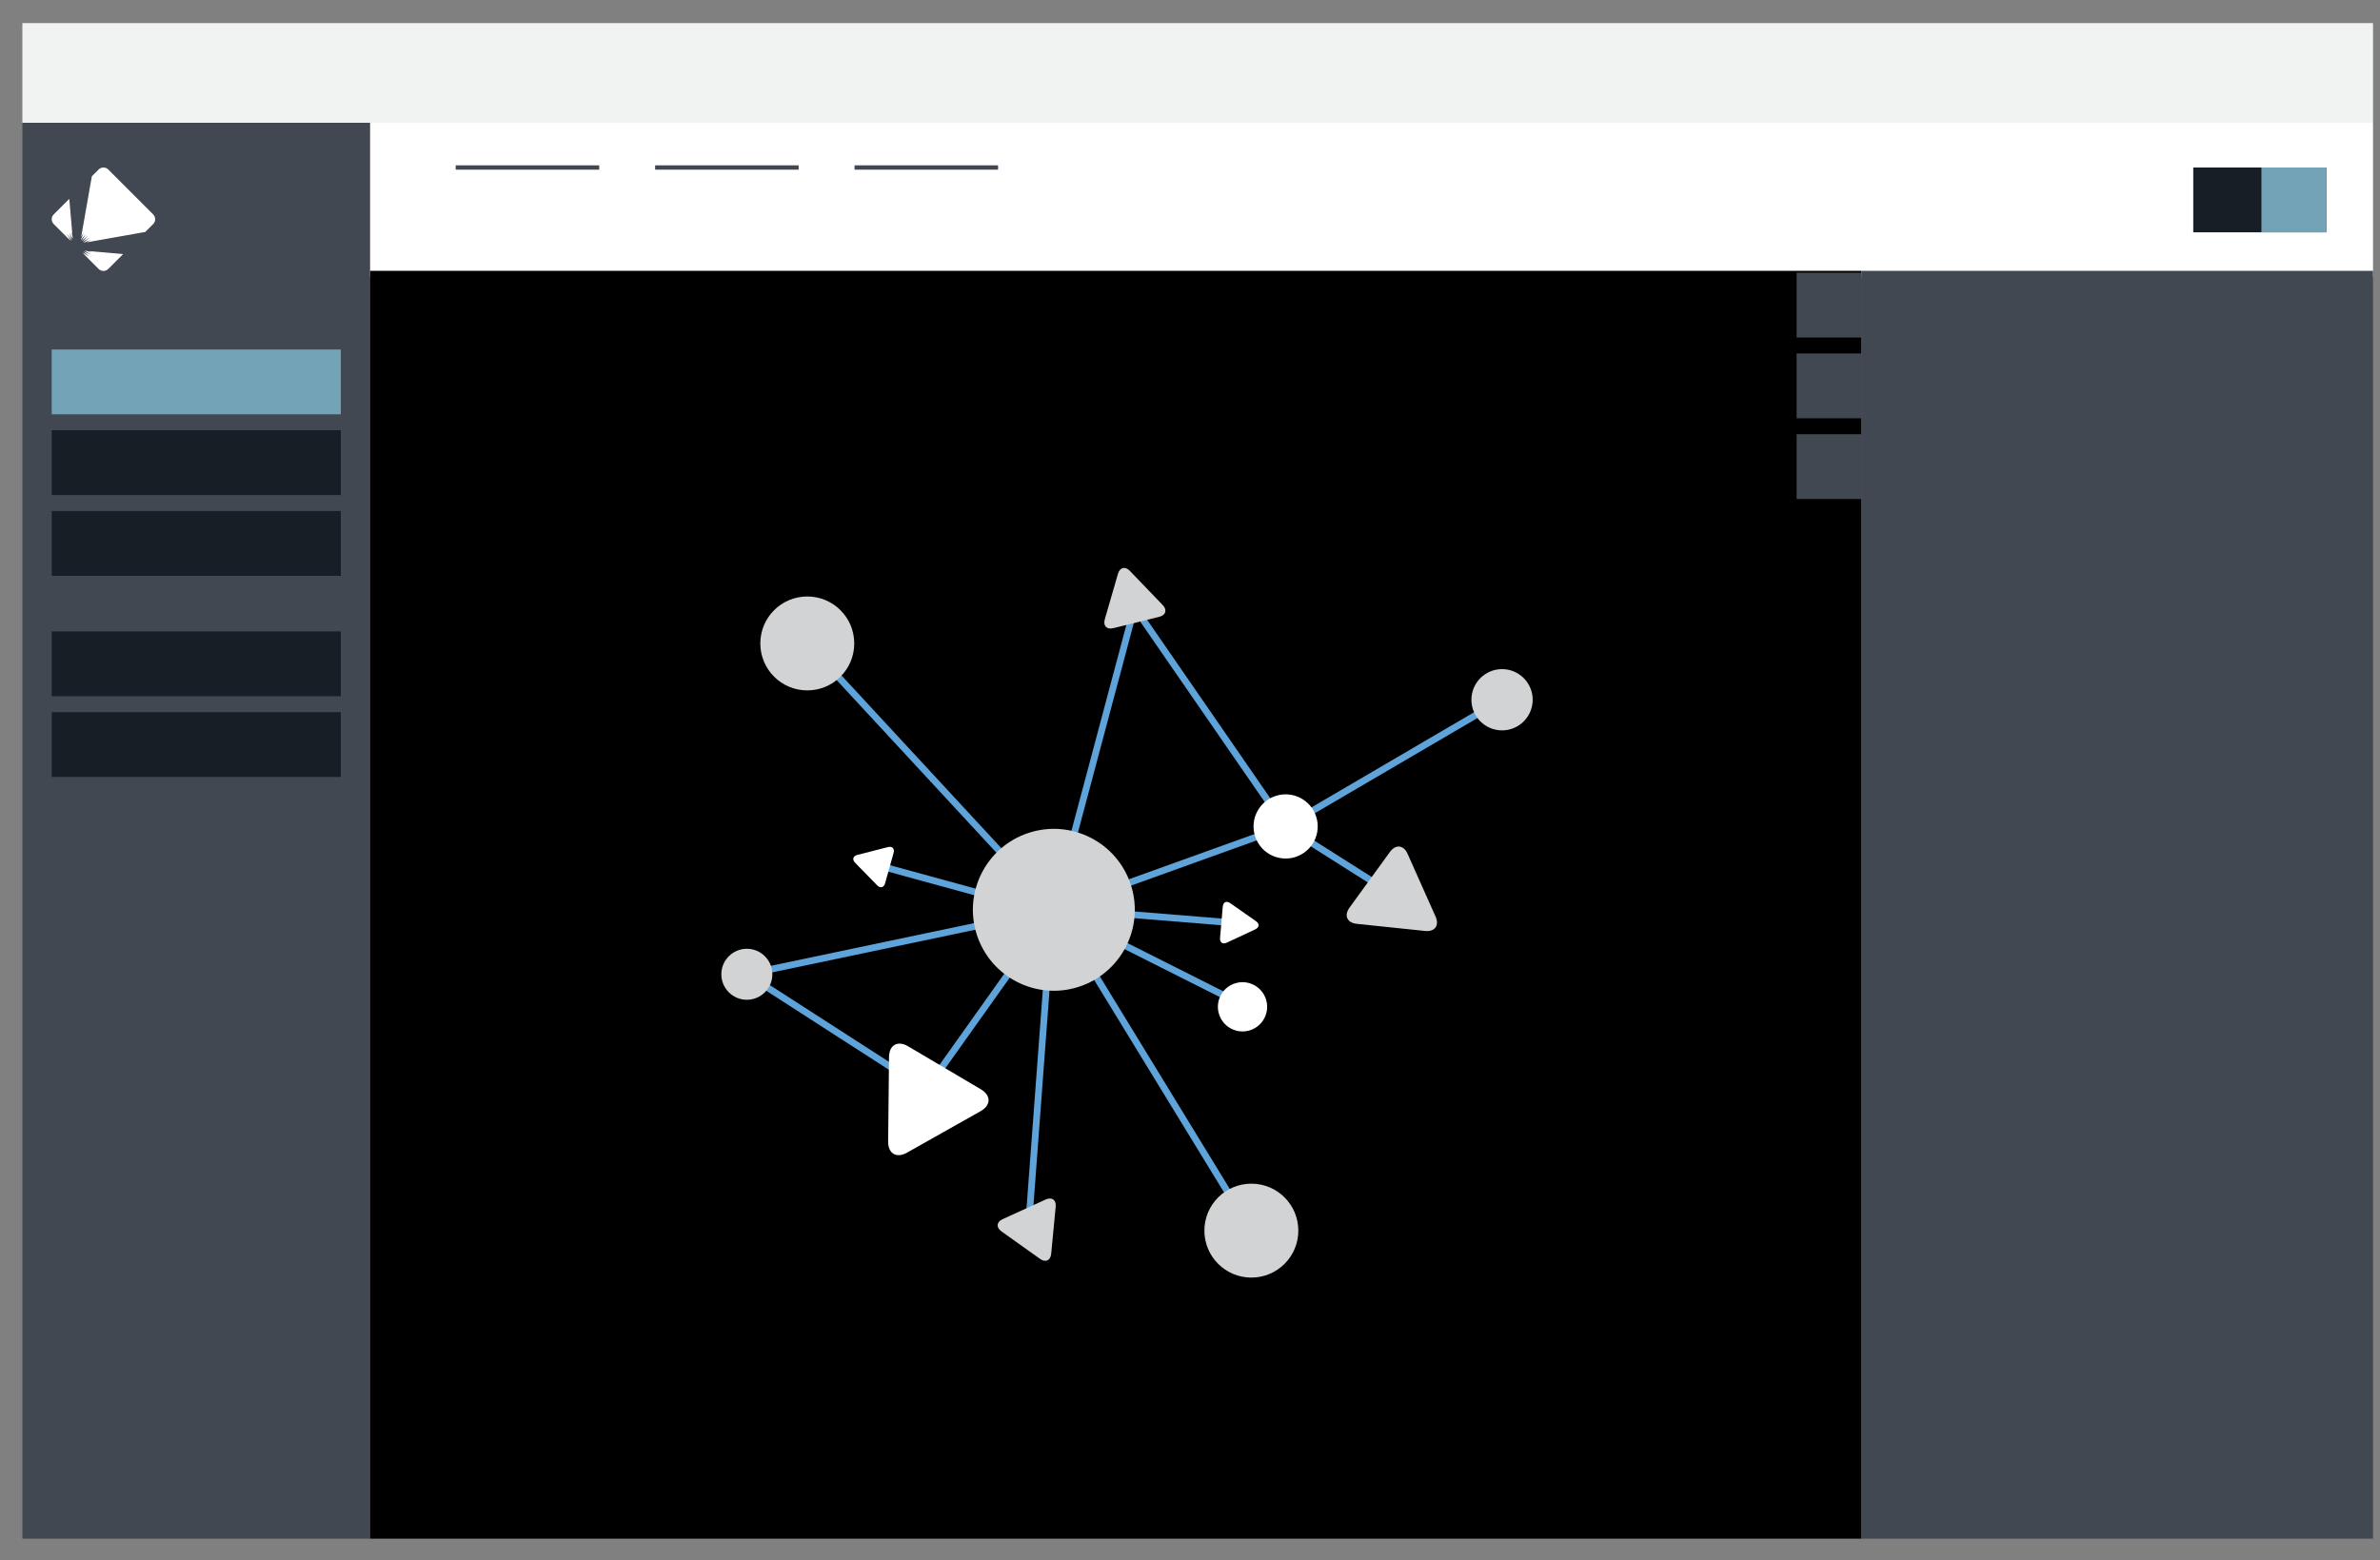 <?xml version="1.0" encoding="utf-8"?>
<!-- Generator: Adobe Illustrator 16.0.0, SVG Export Plug-In . SVG Version: 6.00 Build 0)  -->
<!DOCTYPE svg PUBLIC "-//W3C//DTD SVG 1.1//EN" "http://www.w3.org/Graphics/SVG/1.1/DTD/svg11.dtd">
<svg version="1.1" xmlns="http://www.w3.org/2000/svg" xmlns:xlink="http://www.w3.org/1999/xlink" x="0px" y="0px"
	 width="647.541px" height="424.59px" viewBox="0 0 647.541 424.59" enable-background="new 0 0 647.541 424.59"
	 xml:space="preserve">
<rect x="0" y="0" width="647.541" height="424.59" fill="#808080" stroke="none"/>
<g id="Layer_1">
	<rect x="6.089" y="6.287" fill="#F1F2F2" width="639.553" height="27.128"/>
	<rect x="6.089" y="33.415" fill="#414851" width="94.618" height="385.309"/>
	<rect x="100.707" y="33.415" fill="#FFFFFF" width="544.935" height="41.978"/>
	<rect x="100.707" y="73.701" width="405.753" height="345.021"/>
	<rect x="506.46" y="73.701" fill="#414851" width="139.182" height="345.021"/>
	<g>
		<path fill="#FFFFFF" d="M24.285,68.335l9.225,0.802l-4.054,4.051c-0.722,0.724-1.895,0.724-2.618,0l-3.655-3.655l-0.716-0.838
			l1.89,1.159l-1.688-1.439l2.049,0.851l-1.692-1.038l0.478,0.043l1.479,0.354L24.285,68.335z M21.941,65.383l1.439-1.686
			l-1.158,1.891l1.684-1.441l-1.439,1.686l1.89-1.16L22.67,66.11h0.002l2.045-0.849L23.6,65.946l15.924-2.823l2.155-2.156
			c0.724-0.724,0.724-1.896,0-2.619L29.456,46.127c-0.722-0.725-1.895-0.725-2.618,0l-1.848,1.848l-2.907,16.521l0.708-1.161
			L21.941,65.383z M18.199,63.697l1.44,1.686l-0.851-2.049l1.002,1.637l-0.052-0.61l-0.311-1.29l0.25,0.606l-0.828-9.562
			l-4.235,4.232c-0.722,0.723-0.722,1.896,0,2.619l3.905,3.903l0.839,0.718L18.199,63.697z"/>
	</g>
	<rect x="596.734" y="45.584" fill="#171E25" width="36.189" height="17.64"/>
	<rect x="615.284" y="45.584" fill="#73A3B7" width="17.64" height="17.64"/>
	<g>
		<rect x="488.82" y="74.21" fill="#414851" width="17.64" height="17.638"/>
		<rect x="488.82" y="96.186" fill="#414851" width="17.64" height="17.64"/>
		<rect x="488.82" y="118.162" fill="#414851" width="17.64" height="17.64"/>
	</g>
	<g>
		<path fill="none" stroke="#5EA3D9" stroke-width="1.83" stroke-miterlimit="10" d="M286.23,248.115"/>
		
			<line fill="none" stroke="#5EA3D9" stroke-width="1.83" stroke-miterlimit="10" x1="288.952" y1="250.632" x2="340.465" y2="334.896"/>
		
			<line fill="none" stroke="#5EA3D9" stroke-width="1.83" stroke-miterlimit="10" x1="286.23" y1="248.115" x2="279.887" y2="333.043"/>
		<path fill="none" stroke="#5EA3D9" stroke-width="1.83" stroke-miterlimit="10" d="M279.887,333.043"/>
		<path fill="none" stroke="#5EA3D9" stroke-width="1.83" stroke-miterlimit="10" d="M286.23,248.115"/>
		<path fill="none" stroke="#5EA3D9" stroke-width="1.83" stroke-miterlimit="10" d="M286.23,248.115"/>
		<path fill="none" stroke="#5EA3D9" stroke-width="1.83" stroke-miterlimit="10" d="M286.23,248.115"/>
		
			<line fill="none" stroke="#5EA3D9" stroke-width="1.83" stroke-miterlimit="10" x1="332.689" y1="250.91" x2="286.408" y2="247.142"/>
		<circle fill="#D1D3D4" cx="340.466" cy="334.895" r="12.779"/>
		<g>
			<path fill="#D1D3D4" d="M286.005,341.201c-0.175,1.825-1.539,2.448-3.032,1.384l-10.508-7.49
				c-1.493-1.064-1.351-2.557,0.317-3.318l11.734-5.354c1.668-0.762,2.891,0.109,2.716,1.935L286.005,341.201z"/>
		</g>
		<g>
			<path fill="#FFFFFF" d="M332.687,246.702c0.105-1.215,1.01-1.638,2.01-0.938l7.036,4.924c1,0.699,0.914,1.694-0.191,2.21
				l-7.78,3.635c-1.105,0.516-1.924-0.057-1.818-1.271L332.687,246.702z"/>
		</g>
		<g>
			<g>
				
					<line fill="none" stroke="#5EA3D9" stroke-width="1.83" stroke-miterlimit="10" x1="408.67" y1="190.426" x2="349.787" y2="224.897"/>
				
					<line fill="none" stroke="#5EA3D9" stroke-width="1.83" stroke-miterlimit="10" x1="349.787" y1="224.897" x2="381.725" y2="245.13"/>
			</g>
			
				<line fill="none" stroke="#5EA3D9" stroke-width="1.83" stroke-miterlimit="10" x1="349.787" y1="224.897" x2="286.727" y2="247.586"/>
			
				<line fill="none" stroke="#5EA3D9" stroke-width="1.83" stroke-miterlimit="10" x1="286.727" y1="247.586" x2="219.645" y2="175.1"/>
			
				<line fill="none" stroke="#5EA3D9" stroke-width="1.83" stroke-miterlimit="10" x1="286.727" y1="247.586" x2="308.672" y2="165.299"/>
			
				<line fill="none" stroke="#5EA3D9" stroke-width="1.83" stroke-miterlimit="10" x1="308.672" y1="165.299" x2="349.787" y2="224.897"/>
			
				<line fill="none" stroke="#5EA3D9" stroke-width="1.83" stroke-miterlimit="10" x1="286.727" y1="247.586" x2="253.529" y2="294.292"/>
			
				<line fill="none" stroke="#5EA3D9" stroke-width="1.83" stroke-miterlimit="10" x1="203.201" y1="265.134" x2="286.727" y2="247.586"/>
			
				<line fill="none" stroke="#5EA3D9" stroke-width="1.83" stroke-miterlimit="10" x1="286.727" y1="247.586" x2="337.2" y2="272.991"/>
			
				<line fill="none" stroke="#5EA3D9" stroke-width="1.83" stroke-miterlimit="10" x1="203.201" y1="265.134" x2="252.025" y2="296.588"/>
			
				<line fill="none" stroke="#5EA3D9" stroke-width="1.83" stroke-miterlimit="10" x1="241.585" y1="236.242" x2="286.37" y2="248.508"/>
		</g>
		<g>
			<circle fill="#D1D3D4" cx="219.643" cy="175.101" r="12.779"/>
			<circle fill="#D1D3D4" cx="203.201" cy="265.133" r="6.939"/>
			<path fill="#D1D3D4" d="M293.491,268.551c-11.579,3.734-23.992-2.623-27.727-14.197c-3.736-11.581,2.621-23.993,14.195-27.73
				c11.58-3.734,23.993,2.622,27.729,14.2C311.426,252.4,305.067,264.812,293.491,268.551z"/>
			<circle fill="#D1D3D4" cx="408.671" cy="190.425" r="8.334"/>
			<path fill="#FFFFFF" d="M352.471,233.21c-4.59,1.481-9.511-1.038-10.99-5.626c-1.483-4.593,1.037-9.513,5.627-10.994
				c4.587-1.48,9.51,1.038,10.991,5.629C359.58,226.805,357.059,231.729,352.471,233.21z"/>
			<g>
				<path fill="#D1D3D4" d="M304.17,156.149c0.509-1.762,1.966-2.121,3.235-0.799l8.941,9.302c1.271,1.321,0.854,2.763-0.926,3.202
					l-12.525,3.094c-1.78,0.438-2.819-0.643-2.311-2.404L304.17,156.149z"/>
			</g>
			<g>
				<path fill="#D1D3D4" d="M378.159,231.847c1.562-2.151,3.725-1.926,4.808,0.502l7.619,17.086
					c1.083,2.429-0.194,4.189-2.839,3.913l-18.604-1.943c-2.645-0.276-3.53-2.263-1.97-4.413L378.159,231.847z"/>
			</g>
			<g>
				<path fill="#FFFFFF" d="M240.809,240.378c-0.328,1.176-1.296,1.423-2.148,0.551l-6.004-6.14
					c-0.853-0.872-0.584-1.834,0.599-2.137l8.317-2.131c1.183-0.303,1.88,0.411,1.552,1.586L240.809,240.378z"/>
			</g>
			<g>
				<path fill="#FFFFFF" d="M241.88,287.646c0.033-3.271,2.364-4.584,5.18-2.92l19.809,11.707c2.815,1.664,2.789,4.34-0.06,5.946
					l-20.045,11.304c-2.849,1.606-5.151,0.245-5.118-3.024L241.88,287.646z"/>
			</g>
			<path fill="#FFFFFF" d="M340.12,280.364c-3.521,1.14-7.3-0.797-8.437-4.321c-1.137-3.52,0.798-7.298,4.317-8.435
				c3.524-1.137,7.302,0.8,8.438,4.319C345.576,275.451,343.642,279.229,340.12,280.364z"/>
		</g>
	</g>
	
		<line fill="none" stroke="#414851" stroke-width="1.183" stroke-miterlimit="10" x1="123.985" y1="45.584" x2="163.036" y2="45.584"/>
	
		<line fill="none" stroke="#414851" stroke-width="1.183" stroke-miterlimit="10" x1="178.242" y1="45.584" x2="217.293" y2="45.584"/>
	
		<line fill="none" stroke="#414851" stroke-width="1.183" stroke-miterlimit="10" x1="232.5" y1="45.584" x2="271.551" y2="45.584"/>
	<rect x="14.074" y="95.107" fill="#73A3B7" width="78.648" height="17.64"/>
	<rect x="14.074" y="117.084" fill="#171E25" width="78.648" height="17.639"/>
	<rect x="14.074" y="139.06" fill="#171E25" width="78.648" height="17.64"/>
	<rect x="14.074" y="171.824" fill="#171E25" width="78.648" height="17.639"/>
	<rect x="14.074" y="193.801" fill="#171E25" width="78.648" height="17.64"/>
</g>
<g id="Layer_2">
</g>
<g id="Layer_3">
</g>
</svg>
